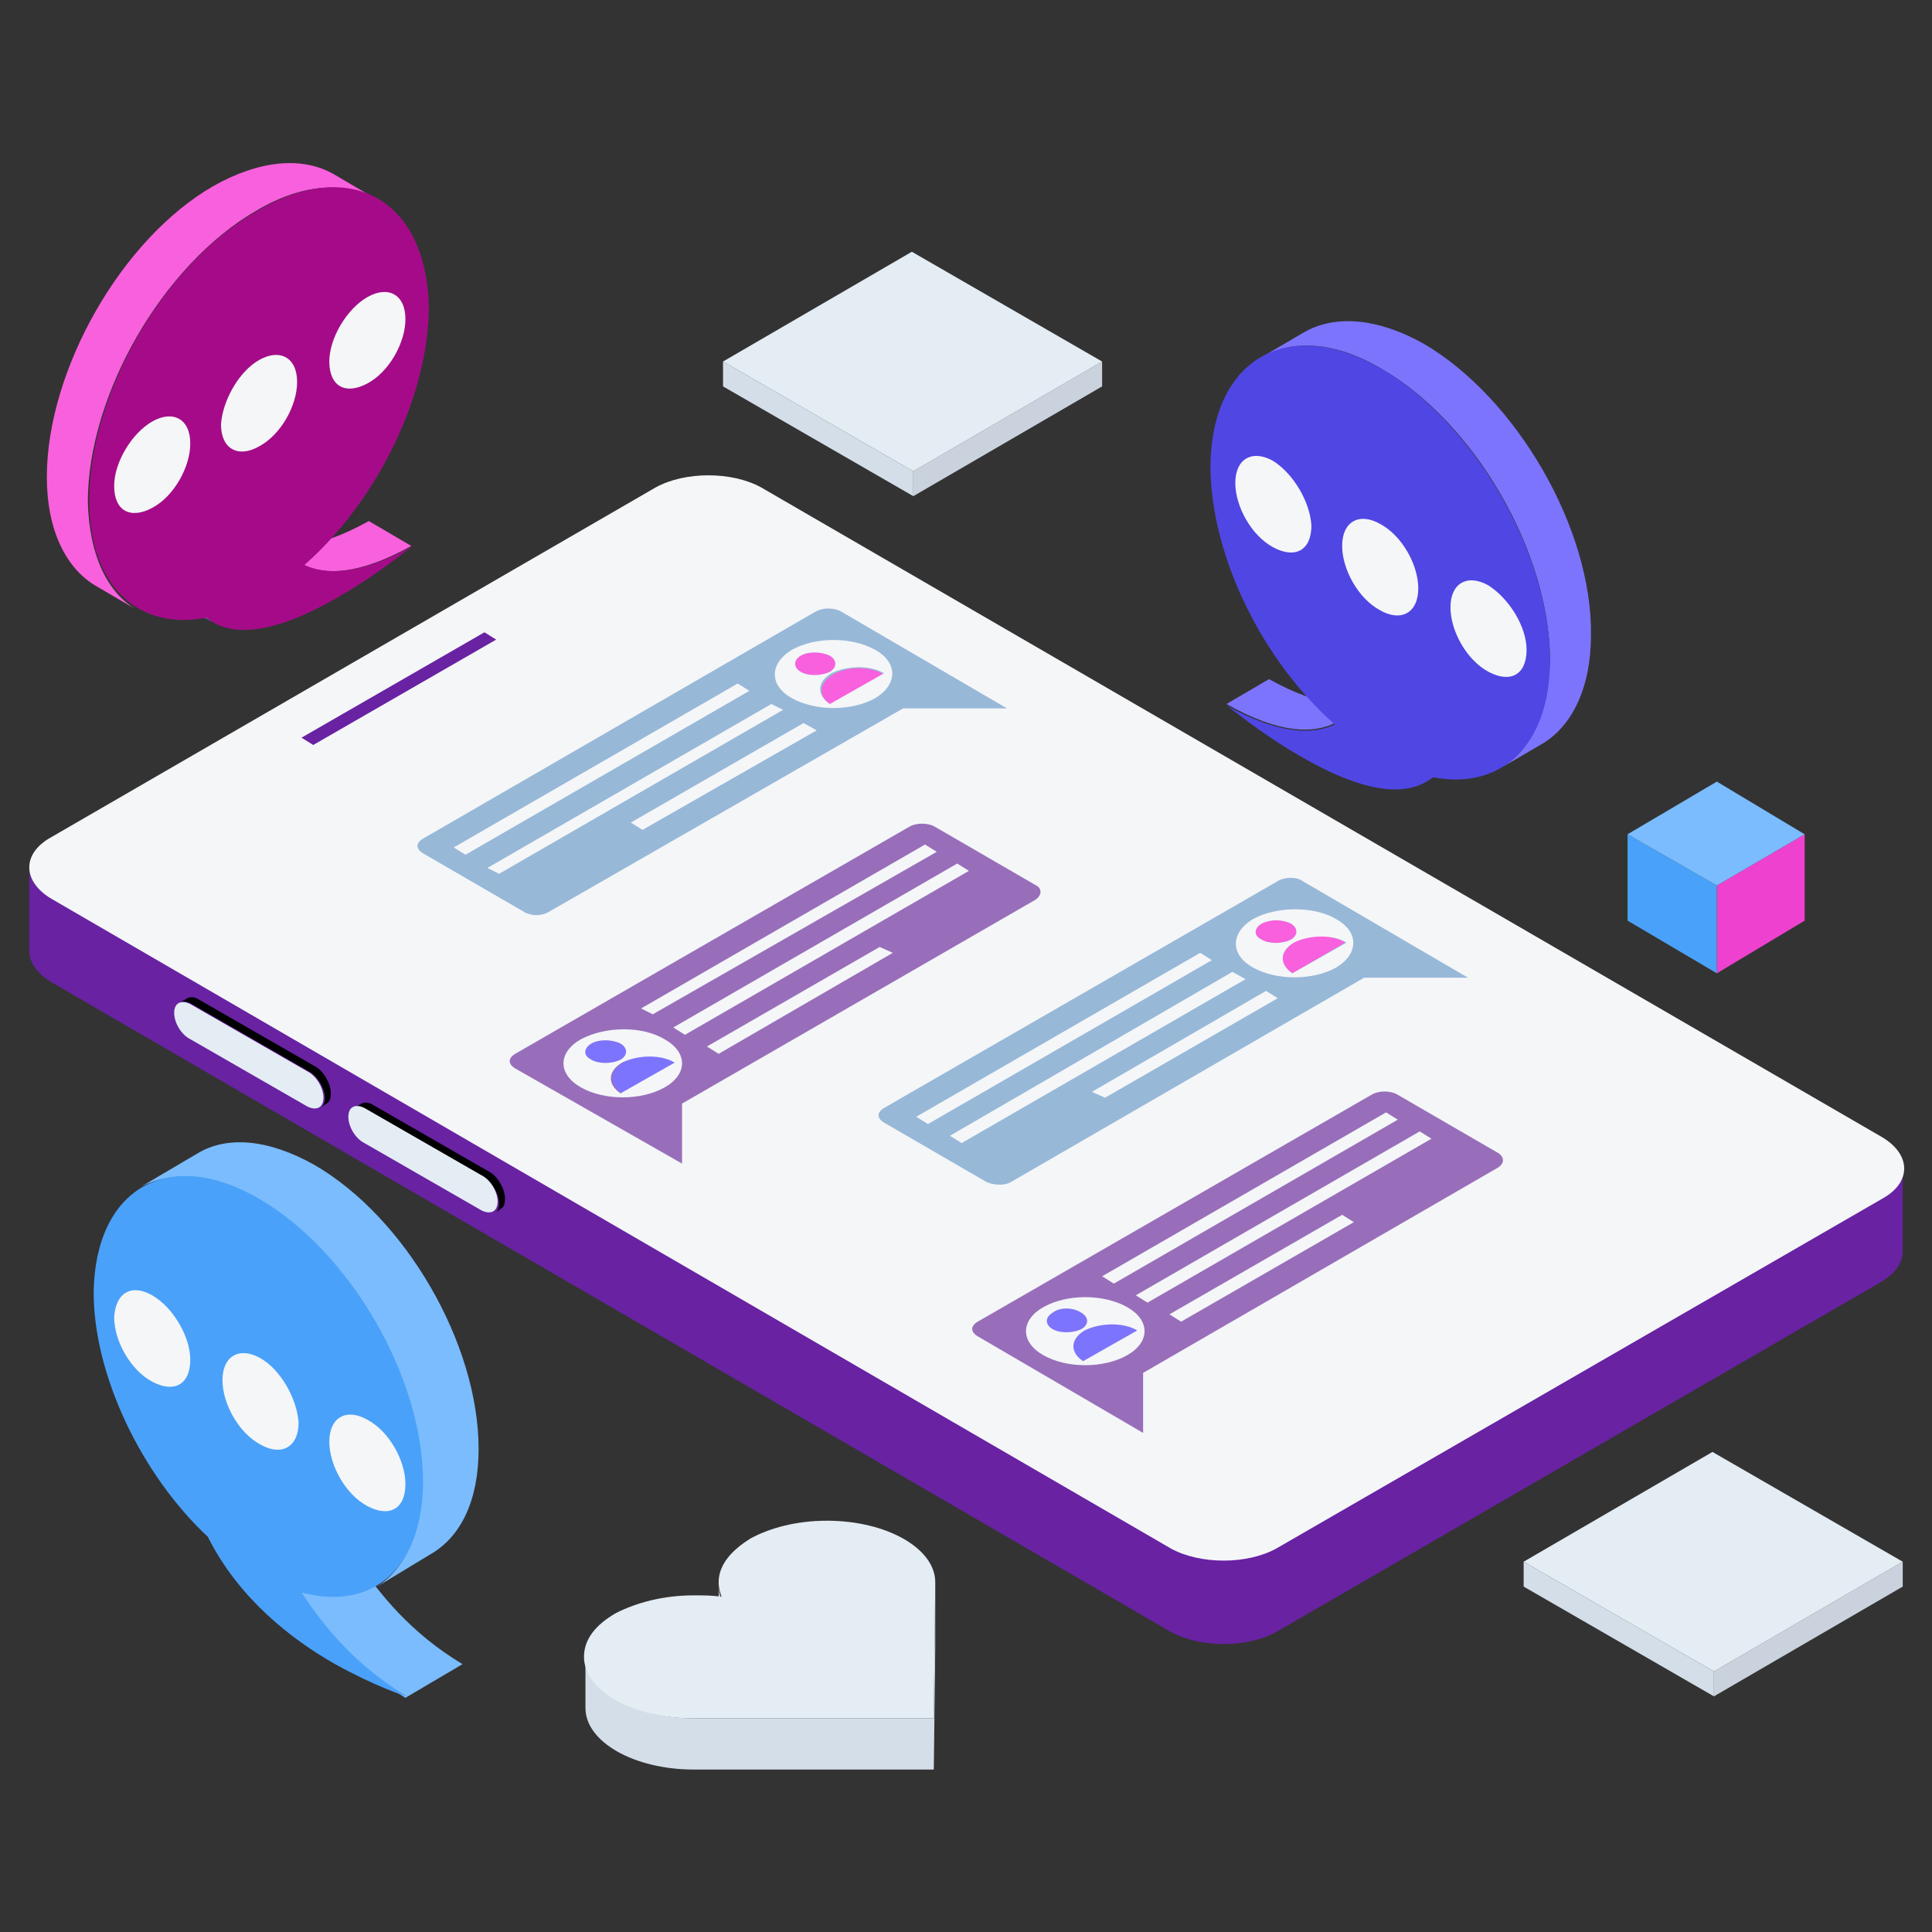 <svg xmlns="http://www.w3.org/2000/svg" viewBox="0 0 132 132" id="MobileMessaging"><rect x="0" y="0" width="132" height="132" fill="#333333" stroke="none"/><path fill="#6822a2" d="M2 59.3V65c0 .7.5 1.5 1.5 2.1L80 111.5c2 1.1 5.2 1.1 7.2 0l41.3-23.9c1-.6 1.5-1.3 1.5-2.1v-5.8c0 .8-.5 1.5-1.5 2.1l-41.3 23.9c-2 1.1-5.2 1.1-7.2 0L3.5 61.3c-1-.5-1.5-1.3-1.5-2z" class="color416e84 svgShape"></path><path fill="#f4f6f8" d="M3.5 57.2c-2 1.1-2 3 0 4.2L80 105.8c2 1.1 5.2 1.1 7.2 0l41.4-23.9c2-1.1 2-3 0-4.2L52 33.3c-2-1.1-5.2-1.1-7.2 0L3.5 57.2z" class="color305766 svgShape"></path><path fill="#6822a2" d="m21.4 50.9 12.5-7.2-.8-.5-12.5 7.2z" class="color416e84 svgShape"></path><path fill="#f4f6f8" d="m8.2 61.2 72 41.8c1.8 1.1 4.9 1.1 6.7 0l36.8-21.3c1.9-1.1 1.9-2.8 0-3.9L51.7 36c-1.9-1.1-4.9-1.1-6.8 0l-10 6 1.4.8c.9.5.9 1.4 0 1.9l-13.2 7.6c-.9.5-2.3.5-3.2 0l-1.4-.8-10.2 5.8c-1.9 1.1-1.9 2.8-.1 3.9z" class="colorffffff svgShape"></path><path fill="#010001" d="M12.3 68.5c.2-.1.5-.1.8.1l8 4.6c.6.3 1.1 1.2 1.1 1.8 0 .3-.1.6-.3.7l.4-.3c.2-.1.3-.3.3-.7 0-.7-.5-1.5-1-1.8l-8-4.6c-.3-.2-.6-.2-.8-.1l-.5.3z" class="colorbac1ce svgShape"></path><path fill="#e4ecf4" d="M13 68.6c-.6-.3-1.1-.1-1.1.6s.5 1.5 1.1 1.8l8 4.6c.6.3 1.1.1 1.1-.6s-.5-1.5-1.1-1.8l-8-4.6z" class="colore4e8f4 svgShape"></path><path fill="#010001" d="M24.2 75.7c.2-.1.5-.1.8.1l8 4.6c.6.3 1.1 1.2 1.1 1.8 0 .3-.1.6-.3.7l.4-.3c.2-.1.3-.3.3-.7 0-.7-.5-1.5-1-1.8l-8-4.6c-.3-.2-.6-.2-.8-.1l-.5.3z" class="colorbac1ce svgShape"></path><path fill="#e4ecf4" d="M24.9 75.7c-.6-.3-1.1-.1-1.1.6s.5 1.5 1.1 1.8l8 4.6c.6.3 1.1.1 1.1-.6s-.5-1.5-1.1-1.8l-8-4.6z" class="colore4e8f4 svgShape"></path><path fill="#986eba" d="M70.7 61.5 46.6 75.4v4.1L35.2 73c-.5-.3-.5-.7 0-1l26.9-15.5c.5-.3 1.3-.3 1.8 0l6.9 4c.4.2.4.7-.1 1z" class="color6eba6e svgShape"></path><path fill="#98b8d8" d="m35.8 62.3-6.9-4c-.5-.3-.5-.7 0-1l26.8-15.5c.5-.3 1.3-.3 1.8 0l11.3 6.6h-7.1L37.5 62.3c-.5.3-1.2.3-1.7 0z" class="color9ad898 svgShape"></path><path fill="#986eba" d="m102.3 79.8-24.2 14v4.1l-11.3-6.6c-.5-.3-.5-.7 0-1l26.9-15.5c.5-.3 1.3-.3 1.8 0l6.9 4c.4.3.4.7-.1 1z" class="color6eba6e svgShape"></path><path fill="#98b8d8" d="m67.3 80.7-6.9-4c-.5-.3-.5-.7 0-1l26.9-15.5c.5-.3 1.3-.3 1.7 0l11.3 6.6h-7.1L69 80.8c-.4.2-1.2.2-1.7-.1z" class="color9ad898 svgShape"></path><path fill="#f4f6f8" d="m48.3 71.5.8.5L61 65.1l-.9-.4z" class="colorffffff svgShape"></path><path fill="#7d74fd" d="M40.4 71.3c-.5.3-.6.8 0 1.1.5.3 1.4.3 2 0 .5-.3.5-.8 0-1.1-.6-.3-1.5-.3-2 0zm2.2 1.3c-1 .6-1 1.5-.1 2.1l3.7-2.1c-1-.6-2.6-.6-3.6 0z" class="color748bfd svgShape"></path><path fill="#f4f6f8" d="m62.6 76.3.8.5 19.4-11.2-.8-.5zM74.6 74.6l.9.4 11.8-6.8-.8-.5zM64.9 77.6l.8.5 19.4-11.2-.9-.5z" class="colorffffff svgShape"></path><path fill="#7d74fd" d="M74.1 90.9c-1 .6-1 1.5-.1 2.1l3.7-2.1c-1-.6-2.6-.5-3.6 0zm-2.2-1.2c-.5.3-.5.8 0 1.1.5.3 1.4.3 2 0 .5-.3.5-.8 0-1.1-.6-.4-1.5-.4-2 0z" class="color748bfd svgShape"></path><path fill="#f4f6f8" d="M77 89.3c1.6.9 1.6 2.4 0 3.3-1.6.9-4.1.9-5.7 0-1.6-.9-1.6-2.4 0-3.3 1.6-.9 4.1-.9 5.7 0zm.7 1.6c-1-.6-2.6-.5-3.6 0-1 .6-1 1.5-.1 2.1l3.7-2.1m-5.8-1.2c-.5.3-.5.8 0 1.1.5.3 1.4.3 2 0 .5-.3.5-.8 0-1.1-.6-.4-1.5-.4-2 0M75.3 87.2l.8.5 19.4-11.2-.8-.5zM77.6 88.5l.8.5 19.4-11.2-.8-.5zM79.9 89.8l.8.5 11.8-6.8-.8-.5z" class="colorffffff svgShape"></path><path fill="#f960dd" d="M86.2 63.1c-.5.3-.6.8 0 1.1.5.3 1.4.3 2 0 .5-.3.5-.8 0-1.1-.6-.3-1.4-.3-2 0z" class="colorf9607f svgShape"></path><path fill="#f4f6f8" d="m43.1 56.2.8.5 11.9-6.8-.9-.5zM31 57.9l.8.5 19.4-11.2-.8-.5zM33.3 59.3l.8.4 19.4-11.2-.8-.4z" class="colorffffff svgShape"></path><path fill="#f960dd" d="M54.7 44.8c-.5.3-.5.8 0 1.1.5.3 1.4.3 2 0 .5-.3.5-.8 0-1.1-.6-.3-1.5-.3-2 0zm2.2 1.3c-1 .6-1 1.5-.1 2.1l3.6-2.1c-.9-.6-2.5-.6-3.5 0z" class="colorf9607f svgShape"></path><path fill="#f4f6f8" d="M59.8 44.4c1.6.9 1.5 2.4 0 3.3-1.6.9-4.1.9-5.7 0s-1.5-2.4 0-3.3c1.6-.9 4.1-.9 5.7 0zm.6 1.6c-1-.6-2.6-.5-3.6 0-1 .6-1 1.5-.1 2.1l3.7-2.1m-5.7-1.2c-.5.3-.5.8 0 1.1.5.3 1.4.3 2 0 .5-.3.5-.8 0-1.1-.6-.3-1.5-.3-2 0" class="colorffffff svgShape"></path><path fill="#f960dd" d="M88.4 64.4c-1 .6-1 1.5-.1 2.1l3.6-2.1c-.9-.6-2.5-.6-3.5 0z" class="colorf9607f svgShape"></path><path fill="#f4f6f8" d="M91.3 62.8c1.6.9 1.5 2.4 0 3.3-1.6.9-4.1.9-5.7 0-1.6-.9-1.5-2.4 0-3.3 1.6-.9 4.2-.9 5.7 0zm.7 1.6c-1-.6-2.6-.5-3.6 0-1 .6-1 1.5-.1 2.1l3.7-2.1m-5.8-1.3c-.5.3-.6.8 0 1.1.5.3 1.4.3 2 0 .5-.3.5-.8 0-1.1-.6-.3-1.4-.3-2 0M43.8 68.9l.8.4L64 58.2l-.8-.5zM46 70.2l.8.5 19.4-11.2-.8-.5zM45.4 71c1.6.9 1.6 2.4 0 3.3-1.6.9-4.1.9-5.7 0-1.6-.9-1.6-2.4 0-3.3 1.7-.9 4.2-.9 5.7 0zm.7 1.6c-1-.6-2.6-.5-3.6 0-1 .6-1 1.5-.1 2.1l3.7-2.1m-5.7-1.3c-.5.3-.6.8 0 1.1.5.3 1.4.3 2 0 .5-.3.5-.8 0-1.1-.6-.3-1.5-.3-2 0" class="colorffffff svgShape"></path><path fill="#7abcfe" d="m20.5 108.9 3.9-2.3c1.5 2.3 3.7 5 7.2 7.1l-3.9 2.3c-3.5-2.1-5.7-4.8-7.2-7.1z" class="colorfed57a svgShape"></path><path fill="#7abcfe" d="M32.7 99c0 3.5-1.2 6-3.3 7.2l-3.8 2.3c2-1.2 3.2-3.6 3.2-7.2 0-7.1-5-15.8-11.2-19.4-3.1-1.8-5.9-1.9-8-.8l3.9-2.3c2-1.2 4.8-1 8 .8 6.2 3.6 11.2 12.2 11.2 19.4z" class="colorfed57a svgShape"></path><path fill="#4aa1f9" d="M17.7 81.9c6.2 3.6 11.2 12.2 11.2 19.3 0 6-3.5 8.9-8.3 7.6 1.5 2.3 3.7 5 7.2 7.1-.1 0-2.2-.7-4.9-2.2-3-1.7-6.6-4.5-8.7-8.7-4.5-4.2-7.8-11-7.8-16.7.1-7.1 5.1-10 11.3-6.4z" class="colorf9bb4a svgShape"></path><path fill="#7d74fd" d="m83.8 48.1 2.9-1.7c3.6 2 5.9 2 7.4 1.3l-2.9 1.7c-1.4.7-3.7.8-7.4-1.3zm16.5 3.6-2.9 1.7c.1-.1.3-.2.4-.3l2.9-1.7c-.1.1-.2.2-.4.3zm8.4-8.3c0 3.6-1.3 6.2-3.3 7.4l-2.9 1.7c2.1-1.2 3.3-3.8 3.4-7.4 0-7.3-5.1-16.2-11.5-19.9-3.2-1.9-6.1-2-8.2-.8l2.9-1.7c2.1-1.2 5-1 8.2.8 6.3 3.7 11.5 12.6 11.4 19.9z" class="color748bfd svgShape"></path><path fill="#5046e4" d="M94.4 25.2c6.3 3.7 11.5 12.6 11.5 19.9 0 5.9-3.4 8.9-8 8-2.2 1.8-5.9.4-9-1.4-2.8-1.6-4.9-3.4-5.1-3.5 3.6 2 5.9 2 7.4 1.3-4.9-4.3-8.5-11.5-8.5-17.7.1-7.3 5.3-10.3 11.7-6.6z" class="color576cfb svgShape"></path><path fill="#f960dd" d="m28.1 37.3-2.9-1.7c-3.6 2-5.9 2-7.4 1.3l2.9 1.7c1.5.7 3.8.7 7.4-1.3z" class="colorf9607f svgShape"></path><path fill="#7d74fd" d="m11.6 40.8 2.9 1.7c-.1-.1-.3-.2-.4-.3l-2.9-1.7c.1.2.2.2.4.3z" class="color748bfd svgShape"></path><path fill="#f960dd" d="M3.2 32.6c0 3.6 1.3 6.2 3.3 7.4l2.9 1.7c-2.1-1.2-3.3-3.8-3.4-7.4 0-7.3 5.1-16.2 11.5-19.9 3.2-1.9 6.1-2 8.2-.8l-2.9-1.7c-2.1-1.2-5-1-8.2.8C8.3 16.3 3.2 25.3 3.2 32.6z" class="colorf9607f svgShape"></path><path fill="#a50b89" d="M17.6 14.4C11.2 18 6.1 26.9 6.1 34.2c0 5.9 3.4 8.9 8 8 2.2 1.8 5.9.4 9-1.4 2.8-1.6 4.9-3.4 5.1-3.5-3.6 2-5.9 2-7.4 1.3 4.9-4.3 8.5-11.5 8.5-17.7-.2-7.3-5.4-10.2-11.7-6.5z" class="colorf34858 svgShape"></path><path fill="#f4f6f8" d="M25.1 97c-1.4-.8-2.6-.2-2.6 1.5 0 1.6 1.1 3.6 2.6 4.4s2.6.2 2.6-1.5c0-1.6-1.1-3.6-2.6-4.4zm-7.3-4.2c-1.4-.8-2.6-.2-2.6 1.5 0 1.6 1.1 3.6 2.6 4.4 1.4.8 2.6.2 2.6-1.5-.1-1.6-1.2-3.6-2.6-4.4zm-7.4-4.3c-1.4-.8-2.5-.2-2.6 1.5 0 1.6 1.1 3.6 2.6 4.4s2.6.2 2.6-1.5c0-1.6-1.2-3.6-2.6-4.4zM101.7 40c-1.4-.8-2.6-.2-2.6 1.5 0 1.6 1.1 3.6 2.6 4.4s2.6.2 2.6-1.5c0-1.6-1.2-3.5-2.6-4.4zm-7.4-4.2c-1.4-.8-2.6-.2-2.6 1.5 0 1.6 1.1 3.6 2.6 4.4 1.4.8 2.6.2 2.6-1.5 0-1.6-1.1-3.6-2.6-4.4zM87 31.5c-1.4-.8-2.6-.2-2.6 1.5 0 1.6 1.1 3.6 2.6 4.4s2.6.2 2.6-1.5c-.1-1.6-1.2-3.5-2.6-4.4zM10.4 28.8c1.4-.8 2.6-.2 2.6 1.5 0 1.6-1.1 3.6-2.6 4.4s-2.6.2-2.6-1.5c0-1.6 1.2-3.6 2.6-4.4zm7.3-4.2c1.4-.8 2.6-.2 2.6 1.5 0 1.6-1.1 3.6-2.6 4.4-1.4.8-2.6.2-2.6-1.5.1-1.6 1.2-3.6 2.6-4.4zm7.4-4.3c1.4-.8 2.6-.2 2.6 1.5 0 1.6-1.1 3.6-2.6 4.4s-2.6.2-2.6-1.5c0-1.6 1.2-3.6 2.6-4.4z" class="colorffffff svgShape"></path><path fill="#cad3dd" d="M130 106.7v1.7l-12.9 7.5v-1.7z" class="colorcad0dd svgShape"></path><path fill="#d4dee8" d="M117.1 114.2v1.7l-13-7.5v-1.7z" class="colord4dae8 svgShape"></path><path fill="#e4ecf4" d="m130 106.7-12.9 7.5-13-7.5 12.9-7.5z" class="colore4e8f4 svgShape"></path><path fill="#cad3dd" d="M75.3 24.7v1.7l-12.9 7.5v-1.7z" class="colorcad0dd svgShape"></path><path fill="#d4dee8" d="M62.4 32.2v1.7l-13-7.5v-1.7z" class="colord4dae8 svgShape"></path><path fill="#e4ecf4" d="m75.3 24.7-12.9 7.5-13-7.5 12.9-7.5z" class="colore4e8f4 svgShape"></path><path fill="#cad3dd" d="M49.3 110.9v-1.7c-.2-.3-.2-.7-.2-1v2.8h.2z" class="colorcad0dd svgShape"></path><path fill="#d4dee8" d="M63.8 117.4v3.5l.1-8.3v-4.5zM63.8 120.9H47.4c-4.1 0-7.4-1.9-7.4-4.2v-3.5c0 2.3 3.3 4.2 7.4 4.2h16.4v3.5z" class="colord4dae8 svgShape"></path><path fill="#e4ecf4" d="M42.1 110.2c-1.4.8-2.2 1.8-2.2 3 0 2.3 3.3 4.2 7.4 4.2h16.5l.1-9.3c0-2.3-3.3-4.2-7.4-4.2-2.1 0-3.9.5-5.2 1.2-1.3.8-2.2 1.8-2.2 3 0 .4.1.7.2 1-.6-.1-1.2-.1-1.9-.1-2.1 0-3.9.5-5.3 1.2z" class="colore4e8f4 svgShape"></path><path fill="#ef41cf" d="M123.3 57v5.9l-6 3.6v-6z" class="colorefac41 svgShape"></path><path fill="#4aa1f9" d="M117.3 60.5v6l-6.1-3.6V57z" class="colorf9bb4a svgShape"></path><path fill="#7abcfe" d="m123.3 57-6 3.5-6.1-3.5 6.1-3.6z" class="colorfed57a svgShape"></path></svg>